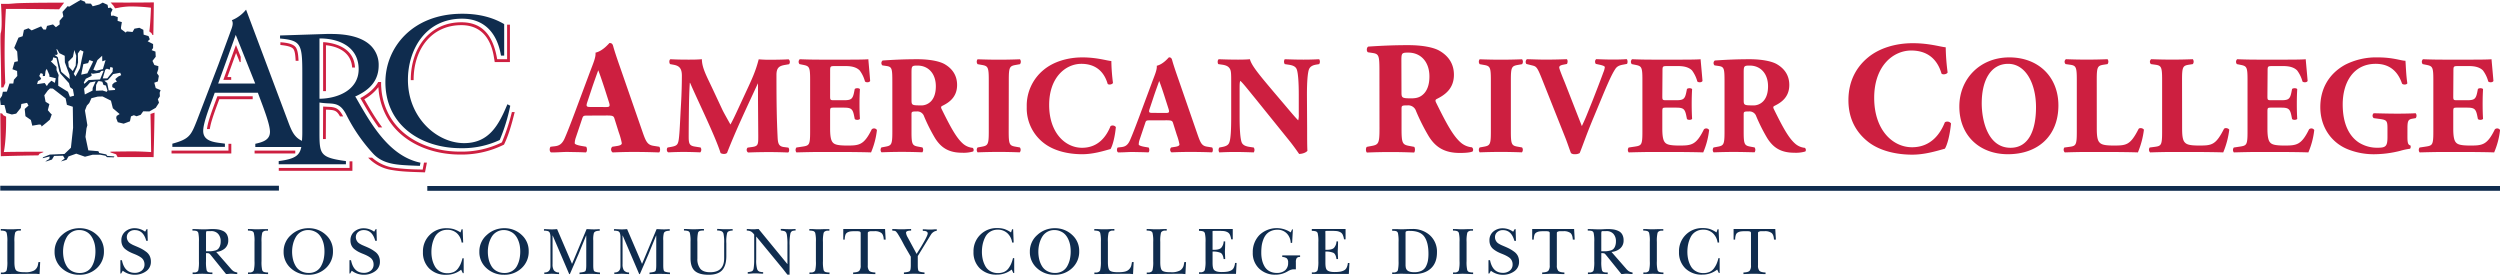 <svg xmlns="http://www.w3.org/2000/svg" viewBox="0 0 1316.3 144.67"><defs><style>.a{fill:#0f2c4e}.b{fill:#cd1f40}</style></defs><path class="a" d="M3.87 137.48v-10.09a18.27 18.27 0 0 0-.36-4.76 1.58 1.58 0 0 0-1.09-1 7.29 7.29 0 0 0-2-.22v-.82c.58 0 1.43 0 2.56.07s2 .07 2.56.07 1.5 0 2.72-.07 2.12-.07 2.72-.07v.82H9.73a2.79 2.79 0 0 0-1 .32 1.58 1.58 0 0 0-.79.86 18.45 18.45 0 0 0-.35 4.76V138c0 2.29.3 3.75.93 4.38s2.06.95 4.33.95h.32a9.27 9.27 0 0 0 4.76-.89 4.31 4.31 0 0 0 1.34-1.27 4.25 4.25 0 0 0 .62-1.34q.15-.62.36-1.86h.9l-.32 6.33c-.86-.05-1.48-.1-1.87-.15q-3.08 0-18.5.15v-.82h1.26a2.75 2.75 0 0 0 1-.32 1.51 1.51 0 0 0 .79-.86 18.32 18.32 0 0 0 .36-4.82zM41.73 144.67a13.23 13.23 0 0 1-9.18-3.43 11.24 11.24 0 0 1-3.81-8.73 11.37 11.37 0 0 1 3.92-8.79 13.26 13.26 0 0 1 9.21-3.56 13 13 0 0 1 9.06 3.45 11.25 11.25 0 0 1 3.79 8.64 11.67 11.67 0 0 1-3.72 8.93 13 13 0 0 1-9.27 3.49zm0-23.54a7.4 7.4 0 0 0-6.59 3.72 14.43 14.43 0 0 0-1.45 3.63 16.78 16.78 0 0 0-.48 4 17.47 17.47 0 0 0 .47 4.13 12.39 12.39 0 0 0 1.45 3.54 7 7 0 0 0 2.72 2.58 8.41 8.41 0 0 0 4.09 1 7.64 7.64 0 0 0 4-1 6.87 6.87 0 0 0 2.57-2.73 13.15 13.15 0 0 0 1.32-3.58 18.62 18.62 0 0 0 .42-4 19 19 0 0 0-.27-3.24 13.3 13.3 0 0 0-.92-3 9.32 9.32 0 0 0-1.61-2.58 7 7 0 0 0-2.45-1.81 7.92 7.92 0 0 0-3.27-.66zM63.38 144v-7h.82q1.32 6.66 6.76 6.66a5.65 5.65 0 0 0 3.65-1.18 4 4 0 0 0 1.47-3.3 4.54 4.54 0 0 0-.45-2 4.19 4.19 0 0 0-1.34-1.58 11.73 11.73 0 0 0-1.66-1c-.51-.27-1.18-.56-2-.9a24.72 24.72 0 0 1-2.47-1.09 14.4 14.4 0 0 1-2.07-1.34 5.37 5.37 0 0 1-1.63-2 6 6 0 0 1-.55-2.63 5.85 5.85 0 0 1 2-4.7 7.46 7.46 0 0 1 5.09-1.78 9.21 9.21 0 0 1 5.4 1.84l.83-1.39h.39l.18 6.19H77c-1-3.77-3-5.65-6-5.65a4.42 4.42 0 0 0-3 1 3.46 3.46 0 0 0-1.22 2.76 3.37 3.37 0 0 0 .33 1.5 4.36 4.36 0 0 0 .68 1.09 4.47 4.47 0 0 0 1.18.9 11.11 11.11 0 0 0 1.2.64l1.37.59c1.2.5 2.15.94 2.87 1.31a19.49 19.49 0 0 1 2.39 1.52 6.13 6.13 0 0 1 2 2.27 6.67 6.67 0 0 1 .65 3 5.94 5.94 0 0 1-2.56 5.12 10.12 10.12 0 0 1-6 1.82 10.31 10.31 0 0 1-6.26-2.14l-.86 1.5zM113.83 132.65l7.59 8.69a7.57 7.57 0 0 0 1.58 1.49 5.42 5.42 0 0 0 1.93.63v.82c-.36 0-.9 0-1.61-.07s-1.26-.08-1.61-.08-.77 0-1.36.08-1 .07-1.33.07l-1.68-2.08-5.94-7.37-.46-.57a5.8 5.8 0 0 0-.42-.47c-.06 0-.16-.13-.3-.25a.75.75 0 0 0-.43-.19l-.52-.06h-.8v4.22a20.15 20.15 0 0 0 .32 4.76 1.55 1.55 0 0 0 .45.71 1.49 1.49 0 0 0 .84.38 7.89 7.89 0 0 0 .82.11h.93v.82c-.53 0-1.35 0-2.47-.06l-2.58-.09c-.59 0-1.49 0-2.68.08s-2.09.07-2.68.07v-.82h1.25a2.79 2.79 0 0 0 1-.32 1.41 1.41 0 0 0 .75-.86 20.74 20.74 0 0 0 .32-4.76v-10.14a20.68 20.68 0 0 0-.32-4.76 1.77 1.77 0 0 0-.45-.72 1.56 1.56 0 0 0-.82-.37 7.56 7.56 0 0 0-.82-.11h-1v-.82c.66 0 1.69 0 3.07.07s2.41.07 3.08.07c.5 0 1.26 0 2.27-.07s1.77-.07 2.28-.07a18.28 18.28 0 0 1 3 .23 10 10 0 0 1 2.56.84 4.38 4.38 0 0 1 1.91 1.83 6.1 6.1 0 0 1 .68 3 5.43 5.43 0 0 1-1.82 4.33 8 8 0 0 1-4.53 1.81zm-5.36-9.7v9.34h2.56a13 13 0 0 0 2-.33 3.62 3.62 0 0 0 1.74-.8 4.28 4.28 0 0 0 1-1.57 6.82 6.82 0 0 0 .42-2.54 5.63 5.63 0 0 0-1.33-3.91 4.72 4.72 0 0 0-3.68-1.46h-2.33q-.38.16-.38 1.32zM134 137.48v-10.09a18.27 18.27 0 0 0-.36-4.76 1.6 1.6 0 0 0-1.09-1 7.34 7.34 0 0 0-2-.22v-.82c.57 0 1.43 0 2.58.07s2 .07 2.57.07l2.72-.09h2.69v.82h-1.26a2.75 2.75 0 0 0-1 .32 1.55 1.55 0 0 0-.79.86 18.27 18.27 0 0 0-.36 4.76v10.09a18.32 18.32 0 0 0 .36 4.76 1.6 1.6 0 0 0 1.09 1 7.71 7.71 0 0 0 2 .22v.82c-.55 0-1.4 0-2.56-.06s-2-.06-2.6-.09-1.49.05-2.7.08-2.1 0-2.7.07v-.82h1.25a2.79 2.79 0 0 0 1-.32 1.58 1.58 0 0 0 .79-.86 18.32 18.32 0 0 0 .37-4.81zM162.32 144.67a13.23 13.23 0 0 1-9.18-3.43 11.24 11.24 0 0 1-3.81-8.73 11.4 11.4 0 0 1 3.92-8.79 13.26 13.26 0 0 1 9.21-3.56 13 13 0 0 1 9.06 3.45 11.21 11.21 0 0 1 3.79 8.64 11.67 11.67 0 0 1-3.74 8.93 13 13 0 0 1-9.25 3.49zm0-23.54a7.49 7.49 0 0 0-3.92 1 7.4 7.4 0 0 0-2.66 2.7 13.72 13.72 0 0 0-1.45 3.63 16.78 16.78 0 0 0-.49 4 17.47 17.47 0 0 0 .47 4.13 12.39 12.39 0 0 0 1.45 3.54 7 7 0 0 0 2.72 2.58 8.45 8.45 0 0 0 4.1 1 7.61 7.61 0 0 0 4-1 6.87 6.87 0 0 0 2.56-2.71 13.51 13.51 0 0 0 1.33-3.58 19.27 19.27 0 0 0 .41-4 19 19 0 0 0-.27-3.24 13.27 13.27 0 0 0-.91-3 9.81 9.81 0 0 0-1.61-2.58 7.1 7.1 0 0 0-2.44-1.75 7.89 7.89 0 0 0-3.29-.72zM184 144v-7h.82q1.32 6.66 6.77 6.66a5.69 5.69 0 0 0 3.65-1.18 4 4 0 0 0 1.46-3.3 4.68 4.68 0 0 0-.44-2 4.31 4.31 0 0 0-1.35-1.58 11.73 11.73 0 0 0-1.66-1c-.51-.27-1.18-.56-2-.9a24.72 24.72 0 0 1-2.47-1.09 14.4 14.4 0 0 1-2.07-1.34 5.37 5.37 0 0 1-1.63-2 6 6 0 0 1-.55-2.63 5.85 5.85 0 0 1 2-4.7 7.48 7.48 0 0 1 5.06-1.74A9.21 9.21 0 0 1 197 122l.83-1.39h.39l.18 6.19h-.82q-1.57-5.66-6-5.65a4.42 4.42 0 0 0-3 1 3.46 3.46 0 0 0-1.22 2.76 3.37 3.37 0 0 0 .33 1.5 4.36 4.36 0 0 0 .68 1.09 4.47 4.47 0 0 0 1.18.9 13.42 13.42 0 0 0 1.2.64l1.37.59c1.2.5 2.15.94 2.87 1.31a19.49 19.49 0 0 1 2.39 1.52 6.13 6.13 0 0 1 2 2.27 6.67 6.67 0 0 1 .65 3 5.94 5.94 0 0 1-2.56 5.12 10.12 10.12 0 0 1-6 1.82 10.31 10.31 0 0 1-6.26-2.14l-.86 1.5zM242.48 122.38l.57-1.68h.54l.28 7h-.82a8.1 8.1 0 0 0-2.49-4.91 7.18 7.18 0 0 0-5.06-1.79 7.43 7.43 0 0 0-4 1.06 7 7 0 0 0-2.6 2.81 15.83 15.83 0 0 0-1.32 3.7 19 19 0 0 0-.43 4.13 17.51 17.51 0 0 0 .45 4 13.57 13.57 0 0 0 1.38 3.54 6.82 6.82 0 0 0 2.61 2.61 7.76 7.76 0 0 0 4 1 8 8 0 0 0 3.18-.59 5.74 5.74 0 0 0 2.26-1.75 12.41 12.41 0 0 0 1.47-2.46 18.16 18.16 0 0 0 1-3.07h.64v7.83h-.46l-.88-1.81a12.39 12.39 0 0 1-7.91 2.68 12.14 12.14 0 0 1-8.84-3.27 11.62 11.62 0 0 1-3.36-8.72 12.11 12.11 0 0 1 12.52-12.52 12.64 12.64 0 0 1 3.74.5 15.94 15.94 0 0 1 3.53 1.71zM265.38 144.67a13.23 13.23 0 0 1-9.18-3.43 11.24 11.24 0 0 1-3.81-8.73 11.4 11.4 0 0 1 3.92-8.79 13.26 13.26 0 0 1 9.21-3.56 13 13 0 0 1 9.06 3.45 11.25 11.25 0 0 1 3.79 8.64 11.67 11.67 0 0 1-3.74 8.93 13 13 0 0 1-9.25 3.49zm0-23.54a7.37 7.37 0 0 0-6.58 3.72 14.08 14.08 0 0 0-1.46 3.63 16.78 16.78 0 0 0-.48 4 17.47 17.47 0 0 0 .47 4.13 12.39 12.39 0 0 0 1.45 3.54 7 7 0 0 0 2.72 2.58 8.41 8.41 0 0 0 4.09 1 7.64 7.64 0 0 0 4-1 6.87 6.87 0 0 0 2.59-2.68 13.15 13.15 0 0 0 1.32-3.58 18.62 18.62 0 0 0 .42-4 19 19 0 0 0-.27-3.24 13.3 13.3 0 0 0-.92-3 9.32 9.32 0 0 0-1.61-2.58 7 7 0 0 0-2.43-1.75 7.92 7.92 0 0 0-3.31-.77zM312.36 126.64v13c0 1.72.16 2.76.49 3.11s1.34.61 3.06.76v.82l-2.76-.09q-1.78-.06-2.61-.06c-.6 0-1.5.05-2.7.08s-2.11 0-2.71.07v-.82c1.72-.15 2.74-.4 3.06-.76s.49-1.39.49-3.11V124h-.07l-4.08 10c-.51 1.15-1.25 2.87-2.24 5.16s-1.74 4-2.24 5.15h-.36L291 124h-.07v15.06a5.9 5.9 0 0 0 .7 3.28 3.34 3.34 0 0 0 2.73 1.13v.82c-.43 0-1.08 0-2-.07s-1.56-.08-2-.08-1 .05-1.86.08-1.47 0-1.9.07v-.82q3.22 0 3.22-3.26V125a6.51 6.51 0 0 0-.32-2.33 1.58 1.58 0 0 0-1.09-1 7.24 7.24 0 0 0-2-.22v-.82c.84 0 2 .1 3.62.14s2.53-.09 3.29-.14l7.87 18.32 7.66-18.32c.72 0 1.84.1 3.37.14s2.7-.09 3.54-.14v.86c-1.7 0-2.72.4-3.08 1.22a12.64 12.64 0 0 0-.32 3.93zM349.22 126.64v13c0 1.72.16 2.76.48 3.11s1.35.61 3.06.76v.82l-2.75-.09c-1.19 0-2.07-.06-2.61-.06s-1.5.05-2.71.08-2.1 0-2.7.07v-.82c1.72-.15 2.74-.4 3.06-.76s.48-1.39.48-3.11V124h-.07l-4.08 10-2.23 5.16c-1 2.29-1.74 4-2.24 5.15h-.36L327.86 124h-.07v15.06a6 6 0 0 0 .69 3.28 3.38 3.38 0 0 0 2.74 1.13v.82c-.43 0-1.08 0-2-.07s-1.55-.08-2-.08-1 .05-1.86.08-1.47 0-1.9.07v-.82q3.22 0 3.22-3.26V125a6.51 6.51 0 0 0-.32-2.33 1.58 1.58 0 0 0-1.09-1 7.29 7.29 0 0 0-2-.22v-.82c.84 0 2 .1 3.62.14s2.53-.09 3.29-.14l7.87 18.32 7.66-18.32c.72 0 1.84.1 3.36.14s2.71-.09 3.55-.14v.86c-1.7 0-2.72.4-3.08 1.22a12.64 12.64 0 0 0-.32 3.93zM382.43 128.18v6.62q0 5-2.18 7.44c-1.46 1.62-3.84 2.43-7.16 2.43s-5.7-.66-7.23-2-2.29-3.58-2.29-6.75v-8.55a18.27 18.27 0 0 0-.36-4.76 1.58 1.58 0 0 0-1.09-1 7.21 7.21 0 0 0-2-.22v-.82c.54 0 1.38 0 2.52.07s2 .07 2.56.07 1.49 0 2.7-.07 2.12-.07 2.74-.07v.82h-1a7.37 7.37 0 0 0-.83.11 1.71 1.71 0 0 0-.84.37 1.6 1.6 0 0 0-.46.72 20.09 20.09 0 0 0-.32 4.76v8.8a8 8 0 0 0 1.57 5.39q1.57 1.8 5.12 1.8 7.41 0 7.41-7.37v-7.83a21.63 21.63 0 0 0-.36-5.12 2 2 0 0 0-1.17-1.33 6.23 6.23 0 0 0-2.16-.32v-.82c.48 0 1.17 0 2.07.07s1.6.07 2.08.07h2l2-.09v.82a4.52 4.52 0 0 0-2.33.5 1.65 1.65 0 0 0-.57.79 18.76 18.76 0 0 0-.42 5.47zM397.1 136.76v-13.2a5.39 5.39 0 0 0-1.66-1.66 5 5 0 0 0-2.24-.49v-.82c.38 0 .95 0 1.7.07s1.32.07 1.7.07.78 0 1.41-.07 1.11-.07 1.42-.07l15.1 18.41h.07v-10a31.12 31.12 0 0 0-.32-5.51 7.41 7.41 0 0 0-.22-.73 1.4 1.4 0 0 0-.3-.52 3.58 3.58 0 0 0-.34-.34 1.18 1.18 0 0 0-.49-.22l-.5-.12c-.1 0-.32-.06-.64-.11l-.7-.11v-.82c.43 0 1.09 0 2 .07s1.54.07 2 .07h1.86l1.93-.09v.82h-.52a3.36 3.36 0 0 0-.52.07l-.41.09a1 1 0 0 0-.43.16l-.32.27a1.14 1.14 0 0 0-.3.39 3.85 3.85 0 0 0-.22.56 27.47 27.47 0 0 0-.43 6.26v15.42h-1.13c-.53-.64-1.31-1.63-2.36-3l-14-17h-.08v12a15.73 15.73 0 0 0 .54 5.23 4.43 4.43 0 0 0 .29.5 1.3 1.3 0 0 0 .37.37c.16.11.29.2.4.26a1.55 1.55 0 0 0 .48.14 3.07 3.07 0 0 1 .46.09 4.49 4.49 0 0 0 .56.07h.55v.82c-.45 0-1.14 0-2.05-.07s-1.61-.08-2.06-.08-1.09 0-2 .08-1.55.07-2 .07v-.82c.5-.05.85-.09 1.05-.13l.84-.21a1.43 1.43 0 0 0 .79-.52 2.66 2.66 0 0 0 .39-.9 27.35 27.35 0 0 0 .33-4.75zM429.59 137.48v-10.09a18.27 18.27 0 0 0-.36-4.76 1.58 1.58 0 0 0-1.09-1 7.21 7.21 0 0 0-2-.22v-.82c.57 0 1.43 0 2.57.07s2 .07 2.58.07l2.72-.09h2.68v.82h-1.25a2.79 2.79 0 0 0-1 .32 1.53 1.53 0 0 0-.78.86 18.27 18.27 0 0 0-.36 4.76v10.09a18.32 18.32 0 0 0 .36 4.76 1.58 1.58 0 0 0 1.09 1 7.63 7.63 0 0 0 2 .22v.82c-.55 0-1.4 0-2.56-.06s-2-.06-2.59-.09-1.5.05-2.7.08-2.11 0-2.7.07v-.82h1.25a2.85 2.85 0 0 0 1-.32 1.53 1.53 0 0 0 .78-.86 18.32 18.32 0 0 0 .36-4.81zM466 120.59l.32 5.58h-1c-.09-1.72-.51-2.88-1.25-3.5a5.69 5.69 0 0 0-3.68-.94h-1.92a2.21 2.21 0 0 0-.62.09l-.47.18a.74.74 0 0 0-.36.27.73.73 0 0 0-.11.41v17a4.29 4.29 0 0 0 .74 2.9c.49.53 1.57.82 3.24.9v.82c-.65 0-1.63 0-3-.07s-2.32-.08-3-.08-1.57 0-2.83.06l-2.86.09v-.82c1.67-.08 2.75-.37 3.24-.9a4.35 4.35 0 0 0 .73-2.9v-17a.81.81 0 0 0-.2-.57 1.07 1.07 0 0 0-.66-.29 7.08 7.08 0 0 0-.79-.09H450.16a19.25 19.25 0 0 0-2.36.11 4.83 4.83 0 0 0-1.57.52 2.27 2.27 0 0 0-1.11 1.33 7.9 7.9 0 0 0-.36 2.48H444v-5.58zM483.23 134.83v4.76c0 1.72.16 2.76.48 3.11s1.35.61 3.06.76v.82c-.59 0-1.49 0-2.68-.07s-2.09-.08-2.68-.08-1.51 0-2.72.08-2.14.07-2.76.07v-.82c1.72-.15 2.75-.4 3.1-.77s.52-1.41.52-3.1v-4.44l-3.3-5.69-.64-1.21c-.43-.84-.84-1.61-1.24-2.31s-.83-1.46-1.32-2.25a9.83 9.83 0 0 0-1.16-1.63 1.48 1.48 0 0 0-.56-.43 3 3 0 0 0-.8-.15 4.94 4.94 0 0 1-.72-.07v-.82c.55 0 1.37 0 2.45.07s1.89.07 2.42.07 1.38 0 2.5-.07 2-.07 2.54-.07v.82c-1.78 0-2.68.38-2.68 1.15a6.25 6.25 0 0 0 .93 2.5l4.65 8.63 2.29-3.65c2.36-3.94 3.55-6.31 3.55-7.12a1.25 1.25 0 0 0-.06-.4.68.68 0 0 0-.18-.32l-.22-.2a.68.68 0 0 0-.31-.18l-.34-.12a1.24 1.24 0 0 0-.39-.09l-.37-.06h-.72v-.82c.43 0 1.07 0 1.91.07s1.49.07 1.92.07 1 0 1.75-.07 1.37-.07 1.76-.07v.82a3.31 3.31 0 0 0-1.72.61 4.66 4.66 0 0 0-1.08 1c-.21.31-.55.84-1 1.58zM532.33 122.38l.57-1.68h.54l.28 7h-.82a8.1 8.1 0 0 0-2.49-4.91 7.17 7.17 0 0 0-5.06-1.86 7.43 7.43 0 0 0-4 1.06 6.94 6.94 0 0 0-2.59 2.81 15.41 15.41 0 0 0-1.33 3.7 19 19 0 0 0-.43 4.13 17.51 17.51 0 0 0 .45 4 13.57 13.57 0 0 0 1.38 3.54 6.82 6.82 0 0 0 2.61 2.61 7.76 7.76 0 0 0 4 1 8 8 0 0 0 3.19-.59 5.7 5.7 0 0 0 2.25-1.75 12 12 0 0 0 1.47-2.46 18.16 18.16 0 0 0 1-3.07h.65v7.83h-.46l-.86-1.82a12.39 12.39 0 0 1-7.91 2.68 12.14 12.14 0 0 1-8.84-3.27 11.62 11.62 0 0 1-3.36-8.72 12.11 12.11 0 0 1 12.52-12.52 12.59 12.59 0 0 1 3.74.5 15.94 15.94 0 0 1 3.5 1.79zM555.23 144.67a13.23 13.23 0 0 1-9.18-3.43 11.24 11.24 0 0 1-3.81-8.73 11.4 11.4 0 0 1 3.92-8.79 13.26 13.26 0 0 1 9.21-3.56 13 13 0 0 1 9.06 3.45 11.21 11.21 0 0 1 3.79 8.64 11.67 11.67 0 0 1-3.74 8.93 13 13 0 0 1-9.25 3.49zm0-23.54a7.49 7.49 0 0 0-3.92 1 7.4 7.4 0 0 0-2.66 2.7 13.72 13.72 0 0 0-1.45 3.63 16.78 16.78 0 0 0-.49 4 17.47 17.47 0 0 0 .47 4.13 12.39 12.39 0 0 0 1.45 3.54 7 7 0 0 0 2.72 2.58 8.42 8.42 0 0 0 4.1 1 7.61 7.61 0 0 0 4-1A6.87 6.87 0 0 0 562 140a13.51 13.51 0 0 0 1.33-3.58 19.27 19.27 0 0 0 .41-4 19 19 0 0 0-.27-3.24 13.27 13.27 0 0 0-.91-3 9.81 9.81 0 0 0-1.61-2.58 7.1 7.1 0 0 0-2.44-1.75 7.89 7.89 0 0 0-3.28-.72zM579.64 137.48v-10.09a18.75 18.75 0 0 0-.36-4.76 1.59 1.59 0 0 0-1.1-1 7.21 7.21 0 0 0-2-.22v-.82c.57 0 1.43 0 2.56.07s2 .07 2.56.07 1.5 0 2.72-.07 2.12-.07 2.72-.07v.82h-1.26a2.75 2.75 0 0 0-1 .32 1.51 1.51 0 0 0-.79.86 18.27 18.27 0 0 0-.36 4.76V138q0 3.44.93 4.38c.62.64 2.06.95 4.33.95h.32c2.27 0 3.86-.3 4.76-.89a4.2 4.2 0 0 0 1.34-1.27 4.08 4.08 0 0 0 .63-1.34q.15-.62.36-1.86h.89l-.32 6.33q-1.29-.08-1.86-.15-3.08 0-18.5.15v-.82h1.25a2.79 2.79 0 0 0 1-.32 1.58 1.58 0 0 0 .79-.86 18.81 18.81 0 0 0 .39-4.82zM607.19 137.48v-10.09a18.27 18.27 0 0 0-.36-4.76 1.58 1.58 0 0 0-1.09-1 7.29 7.29 0 0 0-2-.22v-.82c.58 0 1.43 0 2.56.07s2 .07 2.56.07 1.5 0 2.72-.07 2.12-.07 2.72-.07v.82h-1.25a2.79 2.79 0 0 0-1 .32 1.58 1.58 0 0 0-.79.86 18.27 18.27 0 0 0-.36 4.76V138q0 3.44.93 4.38c.63.64 2.07.95 4.34.95h.32a9.27 9.27 0 0 0 4.76-.89 4.31 4.31 0 0 0 1.34-1.27 4.25 4.25 0 0 0 .62-1.34q.15-.62.36-1.86h.9l-.33 6.33c-.85-.05-1.47-.1-1.85-.15q-3.09 0-18.51.15v-.82h1.26a2.85 2.85 0 0 0 1-.32 1.53 1.53 0 0 0 .78-.86 18.32 18.32 0 0 0 .37-4.82zM634.74 137.41v-9.88a18.32 18.32 0 0 0-.36-4.76 1.58 1.58 0 0 0-1.09-1 7.68 7.68 0 0 0-2-.21v-1h17.78V126h-.82a9.05 9.05 0 0 0-.7-2.45 2.86 2.86 0 0 0-1.34-1.34 5.61 5.61 0 0 0-1.77-.54 23.2 23.2 0 0 0-2.53-.1h-2.57c-.55 0-.85 0-.9.14a12.4 12.4 0 0 0 0 1.32v8.48c2.24.1 3.74-.23 4.51-1a5.22 5.22 0 0 0 1.32-3.42h.82c0 2.2-.09 3.82-.14 4.87s.1 2.43.14 4.44h-.82c-.24-1.75-.77-2.84-1.61-3.28a9.73 9.73 0 0 0-4.22-.66v5.87c0 1.84.21 3 .64 3.61q1 1.37 4.58 1.29a17.91 17.91 0 0 0 2.58-.2 6.66 6.66 0 0 0 1.91-.62 3.09 3.09 0 0 0 1.45-1.45 7.42 7.42 0 0 0 .68-2.52h.82l-.32 5.76h-19.47v-.83h1.25a3 3 0 0 0 1-.32 1.53 1.53 0 0 0 .78-.86 18.32 18.32 0 0 0 .4-4.78zM680.73 120.8l-.4 7.09h-.75a7.4 7.4 0 0 0-2.08-5 6.62 6.62 0 0 0-4.93-1.92 8.16 8.16 0 0 0-3.55.74 6.82 6.82 0 0 0-2.45 1.88 9.47 9.47 0 0 0-1.5 2.79 15.06 15.06 0 0 0-.79 3.23 28.76 28.76 0 0 0-.19 3.46 16.85 16.85 0 0 0 .43 3.93 11.7 11.7 0 0 0 1.34 3.37 6.52 6.52 0 0 0 2.56 2.43 7.83 7.83 0 0 0 3.83.9 6.56 6.56 0 0 0 4.38-1.35 5 5 0 0 0 1.59-4 3.06 3.06 0 0 0-.66-2.31 4.23 4.23 0 0 0-2.42-.73v-.83h9.38v.83a2 2 0 0 0-1.79.61 3.87 3.87 0 0 0-.43 2.11v3.79h-1.56a4.19 4.19 0 0 0-.61.11l-.48.13a3.73 3.73 0 0 0-.54.21l-.5.23-.62.36c-.35.2-.59.34-.74.41a12.22 12.22 0 0 1-5.61 1.36 12 12 0 0 1-8.66-3.2 11.13 11.13 0 0 1-3.37-8.46 12.8 12.8 0 0 1 3.49-9.2 13.19 13.19 0 0 1 16.48-1.4l.75-1.61zM694.14 137.41v-9.88a19 19 0 0 0-.35-4.76 1.62 1.62 0 0 0-1.1-1 7.68 7.68 0 0 0-2-.21v-1h17.78V126h-.82a9.05 9.05 0 0 0-.7-2.45 2.81 2.81 0 0 0-1.34-1.34 5.61 5.61 0 0 0-1.77-.54 23.12 23.12 0 0 0-2.52-.1h-2.58c-.55 0-.85 0-.89.14a8.74 8.74 0 0 0 0 1.32v8.48c2.24.1 3.74-.23 4.51-1a5.22 5.22 0 0 0 1.32-3.42h.83c0 2.2-.1 3.82-.15 4.87s.1 2.43.15 4.44h-.83c-.24-1.75-.77-2.84-1.61-3.28a9.7 9.7 0 0 0-4.22-.66v5.87c0 1.84.21 3 .64 3.61q1 1.37 4.58 1.29a17.78 17.78 0 0 0 2.58-.2 6.82 6.82 0 0 0 1.92-.62A3.12 3.12 0 0 0 709 141a7.42 7.42 0 0 0 .68-2.52h.83l-.33 5.76h-19.47v-.83h1.25a3 3 0 0 0 1-.32 1.58 1.58 0 0 0 .79-.86 19 19 0 0 0 .39-4.82zM736.37 137.48v-10a20.68 20.68 0 0 0-.32-4.76 1.84 1.84 0 0 0-.45-.72 1.56 1.56 0 0 0-.82-.37 7.37 7.37 0 0 0-.83-.11h-.94v-.89h2.23l2.27.09c.65 0 1.61 0 2.9-.07s2.26-.07 2.9-.07a13.31 13.31 0 0 1 9.52 3.26 11.59 11.59 0 0 1 3.76 9.08c0 3.73-1.12 6.57-3.35 8.54s-5.23 2.9-9 2.81c-.69 0-1.75-.05-3.17-.07s-2.48-.05-3.2-.08c-.55 0-1.36.06-2.45.09s-1.89.06-2.41.06v-.82h1.25a2.75 2.75 0 0 0 1-.32 1.4 1.4 0 0 0 .76-.86 20.74 20.74 0 0 0 .35-4.79zm3.68-14.56V139.66c0 .15 0 .42.07.77a3.4 3.4 0 0 0 .18.9 2.07 2.07 0 0 0 .34.64c.62.91 2 1.36 4 1.36a8.62 8.62 0 0 0 3.79-.75 5.08 5.08 0 0 0 2.31-2.2 10.82 10.82 0 0 0 1.07-3.06 20.94 20.94 0 0 0 .3-3.79c0-3.87-.71-6.82-2.14-8.88s-4-3.07-7.55-3.07a4.62 4.62 0 0 0-2.15.25 1.78 1.78 0 0 0-.22 1.09zM768.47 137.48v-10.09a18.27 18.27 0 0 0-.36-4.76 1.6 1.6 0 0 0-1.09-1 7.29 7.29 0 0 0-2-.22v-.82c.58 0 1.43 0 2.58.07s2 .07 2.58.07l2.71-.09h2.69v.82h-1.25a2.79 2.79 0 0 0-1 .32 1.55 1.55 0 0 0-.79.86 18.27 18.27 0 0 0-.36 4.76v10.09a18.32 18.32 0 0 0 .36 4.76 1.62 1.62 0 0 0 1.09 1 7.71 7.71 0 0 0 2 .22v.82c-.55 0-1.4 0-2.56-.06s-2-.06-2.59-.09-1.5.05-2.71.08-2.1 0-2.7.07v-.82h1.25a2.79 2.79 0 0 0 1-.32 1.55 1.55 0 0 0 .79-.86 18.32 18.32 0 0 0 .36-4.81zM783.71 144v-7h.82q1.34 6.66 6.77 6.66a5.69 5.69 0 0 0 3.65-1.18 4 4 0 0 0 1.47-3.3 4.54 4.54 0 0 0-.45-2 4.38 4.38 0 0 0-1.34-1.58 12.38 12.38 0 0 0-1.67-1c-.51-.27-1.17-.56-2-.9a23.73 23.73 0 0 1-2.47-1.09 14.46 14.46 0 0 1-2.08-1.34 5.47 5.47 0 0 1-1.63-2 6 6 0 0 1-.55-2.63 5.85 5.85 0 0 1 2-4.7 7.5 7.5 0 0 1 5.06-1.74 9.26 9.26 0 0 1 5.41 1.82l.82-1.39h.48l.18 6.19h-.82q-1.57-5.66-6-5.65a4.44 4.44 0 0 0-3 1 3.45 3.45 0 0 0-1.21 2.76 3.36 3.36 0 0 0 .32 1.5 4.36 4.36 0 0 0 .68 1.09 4.64 4.64 0 0 0 1.18.9 13.42 13.42 0 0 0 1.2.64l1.38.59c1.19.5 2.14.94 2.86 1.31a19.53 19.53 0 0 1 2.4 1.52 6.22 6.22 0 0 1 2 2.27 6.81 6.81 0 0 1 .64 3 5.92 5.92 0 0 1-2.56 5.12 10.09 10.09 0 0 1-6 1.82 10.29 10.29 0 0 1-6.26-2.14l-.86 1.5zM828.8 120.59l.32 5.58h-1c-.1-1.72-.52-2.88-1.26-3.5a5.69 5.69 0 0 0-3.68-.94h-1.92a2.21 2.21 0 0 0-.62.09l-.47.18a.8.8 0 0 0-.36.27.73.73 0 0 0-.1.41v17a4.29 4.29 0 0 0 .73 2.9c.49.53 1.57.82 3.24.9v.82c-.65 0-1.63 0-3-.07s-2.32-.08-3-.08-1.56 0-2.83.06l-2.86.09v-.82c1.67-.08 2.75-.37 3.24-.9a4.29 4.29 0 0 0 .73-2.9v-17a.81.81 0 0 0-.2-.57 1.07 1.07 0 0 0-.66-.29 7.08 7.08 0 0 0-.79-.09H812.95a19.25 19.25 0 0 0-2.36.11 4.83 4.83 0 0 0-1.57.52 2.27 2.27 0 0 0-1.11 1.33 8.2 8.2 0 0 0-.36 2.48h-.82v-5.58zM848.48 132.65l7.59 8.69a7.83 7.83 0 0 0 1.57 1.49 5.57 5.57 0 0 0 1.93.63v.82c-.35 0-.89 0-1.61-.07s-1.25-.08-1.61-.08-.76 0-1.36.08-1 .07-1.32.07L852 142.2l-5.94-7.37-.47-.57a4.7 4.7 0 0 0-.41-.47l-.3-.25a.78.78 0 0 0-.43-.19l-.52-.06h-.81v4.22a19.93 19.93 0 0 0 .33 4.76 1.62 1.62 0 0 0 .44.71 1.53 1.53 0 0 0 .84.38c.36.06.64.1.83.11h.93v.82c-.53 0-1.35 0-2.47-.06l-2.58-.09c-.6 0-1.49 0-2.68.08s-2.09.07-2.69.07v-.82h1.26a2.75 2.75 0 0 0 1-.32 1.35 1.35 0 0 0 .75-.86 19.93 19.93 0 0 0 .33-4.76v-10.14a19.88 19.88 0 0 0-.33-4.76 1.65 1.65 0 0 0-.44-.72 1.56 1.56 0 0 0-.82-.37 7.37 7.37 0 0 0-.83-.11h-1v-.82c.67 0 1.7 0 3.08.07s2.41.07 3.08.07c.5 0 1.26 0 2.27-.07s1.77-.07 2.27-.07a18.19 18.19 0 0 1 3 .23 9.73 9.73 0 0 1 2.56.84 4.35 4.35 0 0 1 1.92 1.83 6.1 6.1 0 0 1 .68 3 5.41 5.41 0 0 1-1.83 4.33 8 8 0 0 1-4.54 1.81zm-5.37-9.7v9.34h2.56a13 13 0 0 0 2-.33 3.62 3.62 0 0 0 1.74-.8 4.28 4.28 0 0 0 1-1.57 7 7 0 0 0 .41-2.54 5.63 5.63 0 0 0-1.32-3.91 4.73 4.73 0 0 0-3.69-1.46h-2.32c-.25.1-.38.53-.38 1.32zM868.66 137.48v-10.09a18.27 18.27 0 0 0-.36-4.76 1.56 1.56 0 0 0-1.09-1 7.21 7.21 0 0 0-2-.22v-.82c.57 0 1.43 0 2.57.07s2 .07 2.58.07l2.72-.09h2.68v.82h-1.25a2.79 2.79 0 0 0-1 .32 1.53 1.53 0 0 0-.78.86 18.27 18.27 0 0 0-.36 4.76v10.09a18.32 18.32 0 0 0 .36 4.76 1.58 1.58 0 0 0 1.09 1 7.63 7.63 0 0 0 2 .22v.82c-.55 0-1.4 0-2.56-.06s-2-.06-2.59-.09-1.5.05-2.7.08-2.11 0-2.7.07v-.82h1.25a2.85 2.85 0 0 0 1-.32 1.53 1.53 0 0 0 .78-.86 18.32 18.32 0 0 0 .36-4.81zM903.77 122.38l.57-1.68h.53l.29 7h-.82a8.1 8.1 0 0 0-2.49-4.91 7.18 7.18 0 0 0-5.06-1.86 7.43 7.43 0 0 0-4 1.06 7 7 0 0 0-2.6 2.81 15.83 15.83 0 0 0-1.32 3.7 19 19 0 0 0-.43 4.13 17.51 17.51 0 0 0 .45 4 13.23 13.23 0 0 0 1.38 3.54 6.82 6.82 0 0 0 2.61 2.61 7.76 7.76 0 0 0 4 1 8 8 0 0 0 3.18-.59 5.74 5.74 0 0 0 2.26-1.75 12 12 0 0 0 1.47-2.46 18.16 18.16 0 0 0 1-3.07h.64v7.83H905l-.86-1.82a12.39 12.39 0 0 1-7.91 2.68 12.14 12.14 0 0 1-8.84-3.27 11.62 11.62 0 0 1-3.36-8.72 12.11 12.11 0 0 1 12.52-12.52 12.64 12.64 0 0 1 3.74.5 15.94 15.94 0 0 1 3.48 1.79zM934.72 120.59l.32 5.58h-1c-.1-1.72-.52-2.88-1.26-3.5a5.69 5.69 0 0 0-3.68-.94h-1.92a2.21 2.21 0 0 0-.62.09l-.47.18a.8.8 0 0 0-.36.27.73.73 0 0 0-.1.41v17a4.29 4.29 0 0 0 .73 2.9c.49.53 1.57.82 3.24.9v.82c-.65 0-1.63 0-2.95-.07s-2.32-.08-3-.08-1.56 0-2.83.06l-2.86.09v-.82c1.67-.08 2.75-.37 3.24-.9a4.29 4.29 0 0 0 .73-2.9v-17a.76.76 0 0 0-.2-.57 1.07 1.07 0 0 0-.66-.29 7.08 7.08 0 0 0-.79-.09H919a19.33 19.33 0 0 0-2.37.11 4.83 4.83 0 0 0-1.57.52 2.27 2.27 0 0 0-1.11 1.33 8.2 8.2 0 0 0-.36 2.48h-.82v-5.58z"/><path class="b" d="M309.3 60.86c-2 0-2.29.08-2.8 1.69l-3.31 9.84a9.86 9.86 0 0 0-.59 3c0 .51 1.1 1 3.47 1.44l2.55.43c.51.59.68 2.54-.17 3-3-.17-6-.17-9.58-.26-2.89 0-4.84.26-8.74.26-.93-.51-.85-2.29-.25-3l2.29-.26c2-.25 3.73-.93 5.17-4.24s3.05-7.46 5.34-13.56l7.72-20.7c2-5.34 3.39-8.3 3.14-10.77 4.07-.93 7.2-5.08 7.38-5.08 1.1 0 1.61.42 1.94 1.69.68 2.46 1.7 5.6 3.82 11.62l11.54 33.24c1.77 5.09 2.54 7 5.68 7.55l3.22.51c.51.42.68 2.46-.09 3C343 80.11 338.38 80 334 80c-4.24 0-7.54.09-11.44.26a1.92 1.92 0 0 1-.17-3l2.71-.43c1.95-.33 2.29-.93 2.29-1.44a36.54 36.54 0 0 0-1.61-5.76l-2.29-7.3c-.42-1.35-1.1-1.52-4.07-1.52zm9.67-4.5c1.95 0 2.37-.25 1.69-2.46l-2.2-6.9c-1.19-3.64-2.72-8.22-3.48-10-.68 1.95-2.38 6.53-3.65 10.43l-2.12 6.36c-.76 2.29-.34 2.54 1.78 2.54zM352.84 33.76c-.59-.59-.59-2.36.22-2.58 2.5.15 5.67.22 9.28.22 2.43 0 4.57 0 7.22-.22 0 4.57 2.58 9.06 5.82 16l4.86 10.38c.66 1.48 3.32 6.12 4.35 8 1-1.77 2.13-4.05 4.12-8.4l3.76-8.1c3.53-7.59 5.38-11.49 7-17.83a66.08 66.08 0 0 0 7.29.22c2.43 0 5.82-.07 8.47-.22a1.84 1.84 0 0 1 .22 2.58l-2.13.37c-3 .52-4.5 1.4-4.5 5.3 0 15.18.15 23.13.59 32.42.15 3.38.44 5.15 3.32 5.52l2.35.3c.59.58.59 2.28-.14 2.57-3.39-.14-6.56-.22-10.17-.22-3.31 0-7.37.08-10.9.22a1.66 1.66 0 0 1-.22-2.57l2.21-.3c3.38-.44 3.38-1.33 3.38-5.82l-.14-19.2V44h-.1c-5.45 11.79-11.34 24.09-16.21 36.54a2.37 2.37 0 0 1-1.47.51 3.8 3.8 0 0 1-1.91-.44c-2.88-9.13-11.94-27.4-16.06-37h-.15c-.3 4.79-.37 8-.44 11.86-.07 4.79-.15 12.16-.15 16.58 0 3.68.44 4.71 3.39 5.15l2.87.45a2.08 2.08 0 0 1-.15 2.57C366 80.1 362.78 80 360 80c-2.35 0-5.15.08-8.1.22-1-.29-1-2.21-.3-2.57l1.33-.23c3.76-.66 4.2-1.1 4.64-5.67.37-3.61.59-10 1-17 .3-4.93.45-10.9.45-14.87 0-4.2-1.63-5.31-4.57-5.82zM437.07 50.56c0 2.06.08 2.21 2.07 2.21h5.08c3.83 0 4.71-.52 5.45-4.05l.37-1.85c.51-.58 2.36-.58 2.73.08-.15 2.35-.23 5-.23 7.8s.08 5.46.23 7.81c-.37.67-2.22.74-2.73.08l-.37-1.84c-.74-3.54-1.62-4.13-5.45-4.13h-5.08c-2 0-2.07.08-2.07 2.28v8.77c0 3.39.3 5.75 1.18 7s2.36 1.91 7.74 1.91c6.41 0 8.91-.22 13-8.54a1.79 1.79 0 0 1 2.73.37 42 42 0 0 1-3.09 11.78c-3.91-.14-11-.22-17-.22H432c-3.53 0-7.14.08-12.67.22a2.09 2.09 0 0 1 0-2.57l3.46-.52c3.32-.52 3.76-1 3.76-7.74V41.94c0-6.71-.44-7.15-3.76-7.81l-1.84-.37a1.85 1.85 0 0 1 .15-2.58c3.46.15 7.07.22 10.61.22h15.61c4.72 0 8.92-.07 9.88-.22.07 1.18.58 6.49.95 11.42-.29.81-2 1-2.72.29a17 17 0 0 0-2.8-5.81c-1.4-1.4-3.61-2.29-7.22-2.29h-5.89c-2.44 0-2.44.15-2.44 2.88zM469.83 43.34c0-7.37-.14-8.18-3.24-8.62l-2-.29a1.69 1.69 0 0 1 .15-2.58c5.53-.37 11.27-.67 18.27-.67 6.26 0 11.64 1 14.44 2.65 4.27 2.51 6.48 6.19 6.48 10.91 0 6.55-4.42 9.35-7.81 11-.74.36-.74.81-.37 1.62 4.87 9.87 7.89 15.39 11.42 18.41a9.07 9.07 0 0 0 4.94 2.07 1.4 1.4 0 0 1 .29 1.91 17.59 17.59 0 0 1-5.82.67c-6.78 0-11-2.44-14.29-7.74a91 91 0 0 1-5.74-11.42 3.75 3.75 0 0 0-3.91-2.58c-2.58 0-2.72.15-2.72 1.62v9.06c0 6.78.44 7.3 3.75 7.89l2 .37a2.31 2.31 0 0 1 0 2.57c-3.9-.14-7.29-.22-10.83-.22s-6.92.08-10.75.22a2.09 2.09 0 0 1 0-2.57l2-.37c3.31-.59 3.75-1.11 3.75-7.89zm10.1 9.35c0 2.58.22 2.8 4.56 2.8a7.08 7.08 0 0 0 5.6-2.06c1.25-1.25 2.65-3.61 2.65-8 0-6.63-3.9-10.9-9.65-10.9-3 0-3.16.22-3.16 3.76zM531.1 69.27c0 6.92.44 7.44 3.83 8l2.06.37a2.09 2.09 0 0 1-.07 2.57c-4-.14-7.59-.22-11-.22s-7.22.08-11.2.22a2.09 2.09 0 0 1 0-2.57l2.06-.37c3.39-.59 3.83-1.11 3.83-8V42.16c0-6.93-.44-7.44-3.83-8l-2.06-.37a2.1 2.1 0 0 1 0-2.58c4 .15 7.66.22 11.2.22s7.14-.07 11.12-.22a2.1 2.1 0 0 1 0 2.58l-2.06.37c-3.39.59-3.83 1.1-3.83 8zM585.15 32.14a98.94 98.94 0 0 0 .85 11.49c-.3.89-2.29 1.18-2.8.52-2-6.85-6.71-10.54-13.85-10.54-8.18 0-16.95 7-16.95 21.66s8.48 22.54 17.32 22.54 13-6.41 15-11.41a2.11 2.11 0 0 1 2.8.51c-.51 5.45-1.76 9.87-2.8 11.56-4 1.11-9.2 2.73-14.95 2.73-7.22 0-14.58-1.69-19.81-5.6a23.1 23.1 0 0 1-9.36-19.3 24.34 24.34 0 0 1 8.91-19.52c5.23-4.35 12.75-6.56 20.41-6.56s13.02 1.78 15.23 1.92zM605.38 63.37c-1.76 0-2 .08-2.43 1.48l-2.87 8.54a8.78 8.78 0 0 0-.52 2.65c0 .45 1 .89 3 1.26l2.21.37c.44.51.58 2.2-.15 2.57-2.58-.14-5.23-.14-8.33-.22-2.5 0-4.2.22-7.58.22-.81-.44-.74-2-.22-2.57l2-.23c1.77-.22 3.25-.81 4.5-3.68s2.65-6.48 4.64-11.79l6.7-18c1.7-4.64 2.95-7.22 2.73-9.35 3.53-.82 6.26-4.43 6.41-4.43.95 0 1.39.37 1.69 1.48.59 2.13 1.47 4.86 3.31 10.09l10 28.88c1.55 4.42 2.21 6.11 4.94 6.55l2.8.45c.44.36.59 2.13-.08 2.57-3.53-.14-7.51-.22-11.34-.22s-6.55.08-10 .22a1.67 1.67 0 0 1-.14-2.57l2.36-.37c1.69-.3 2-.81 2-1.26a31 31 0 0 0-1.41-5l-2-6.34c-.37-1.18-1-1.33-3.54-1.33zm8.4-3.9c1.7 0 2.06-.22 1.48-2.14l-1.92-6c-1-3.17-2.36-7.15-3-8.69-.59 1.69-2.06 5.67-3.17 9.06l-1.84 5.52c-.66 2-.29 2.21 1.55 2.21zM688.23 67.5c0 4.79 0 9.43.15 11.86-.52.88-2.58 1.69-4.35 1.69-.07 0-2.5-3.75-6-8L661.05 52c-4.27-5.23-6.7-8.33-8-9.43-.37.73-.37 2-.37 4.71v14.25c0 6 .3 11.49 1.11 13.48.66 1.55 2.35 2.07 4.27 2.36l2.06.3a2.33 2.33 0 0 1 0 2.57c-4-.14-6.92-.22-9.87-.22-2.72 0-5.45.08-8.25.22a2.33 2.33 0 0 1 0-2.57l1.25-.23c2-.36 3.46-.88 4-2.43.81-2 1-7.51 1-13.48V42.82c0-4-.08-5.23-.52-6.26-.59-1.25-1.62-2.13-4.2-2.5l-2.06-.3c-.52-.59-.44-2.36.29-2.58 3.47.15 7.15.22 10.17.22 2.5 0 4.64-.07 6.19-.22.73 3.32 5.52 8.92 12.15 16.8l6.19 7.29c3.24 3.83 5.38 6.41 7.07 8.1a10.33 10.33 0 0 0 .3-3.31V49.89c0-6-.3-11.49-1.11-13.48-.66-1.54-2.28-2.06-4.27-2.35l-2-.3a2.34 2.34 0 0 1 0-2.58c4 .15 6.85.22 9.87.22 2.72 0 5.38-.07 8.25-.22a2.34 2.34 0 0 1 0 2.58l-1.33.22c-1.91.3-3.31.89-4 2.43-.81 2-1.11 7.52-1.11 13.48zM726.3 37.79c0-8.48-.17-9.41-3.74-9.92l-2.29-.34c-.84-.42-.84-2.54.17-3 6.37-.42 13-.76 21-.76 7.2 0 13.39 1.1 16.62 3.05 4.91 2.89 7.46 7.12 7.46 12.55 0 7.55-5.09 10.77-9 12.72-.85.43-.85.94-.42 1.87 5.59 11.36 9.07 17.72 13.14 21.2a10.32 10.32 0 0 0 5.76 2.4 1.63 1.63 0 0 1 .34 2.21c-1.36.59-4.07.76-6.7.76-7.8 0-12.72-2.8-16.45-8.9a106.43 106.43 0 0 1-6.61-13.15 4.31 4.31 0 0 0-4.5-3c-3 0-3.14.16-3.14 1.86v10.47c0 7.8.51 8.4 4.33 9.07l2.29.43c.59.42.59 2.46 0 3-4.5-.17-8.4-.26-12.47-.26-4.24 0-8 .09-12.38.26-.68-.51-.68-2.55 0-3l2.29-.43c3.82-.67 4.33-1.27 4.33-9.07zm11.61 10.77c0 3 .26 3.22 5.26 3.22 3.05 0 4.84-.76 6.45-2.37 1.44-1.44 3-4.16 3-9.16 0-7.63-4.5-12.55-11.11-12.55-3.48 0-3.65.25-3.65 4.32zM795.5 69.27c0 6.92.45 7.44 3.84 8l2.06.37a2.09 2.09 0 0 1-.08 2.57c-4-.14-7.59-.22-11.05-.22s-7.22.08-11.19.22a2.09 2.09 0 0 1 0-2.57l2.06-.37c3.39-.59 3.83-1.11 3.83-8V42.16c0-6.93-.44-7.44-3.83-8l-2.06-.37a2.1 2.1 0 0 1 0-2.58c4 .15 7.66.22 11.19.22s7.15-.07 11.13-.22a2.1 2.1 0 0 1 0 2.58l-2.06.37c-3.39.59-3.84 1.1-3.84 8zM839.1 61.75c-3.76 8.92-5.67 14.74-7.37 18.86a4.92 4.92 0 0 1-2.58.59 3 3 0 0 1-2-.59c-.81-2-2.06-5.89-3.09-8.39l-11.93-30c-2.8-7.07-3.17-7.22-5.53-7.8l-2.94-.74a1.87 1.87 0 0 1 .29-2.51c3.76.08 6.19.22 10 .22 3.39 0 6.55-.07 11-.22.59.45.51 1.85.07 2.51l-2.21.44c-1.32.3-1.84.74-1.84 1.4s1.18 3.68 3 8.1l6.48 16.58 2.43 6.19c.59-1.26 1.77-3.76 2.65-6l2.8-6.93c1.84-4.64 5-12.89 5.89-15.39a9.58 9.58 0 0 0 .74-2.65c0-.52-.59-.81-2.36-1.26l-2.35-.51c-.59-.59-.59-2.14.29-2.51 3.46.15 6.26.22 9.06.22 2.51 0 4.72-.07 6.85-.22.59.3.66 2.07.15 2.51l-1.92.37c-2.06.37-3.31.88-4.27 2.43-1.62 2.43-3.46 6.55-6 12.52zM875.24 50.56c0 2.06.08 2.21 2.07 2.21h5.08c3.83 0 4.71-.52 5.45-4.05l.37-1.85c.51-.58 2.36-.58 2.72.08-.14 2.35-.22 5-.22 7.8s.08 5.46.22 7.81c-.36.67-2.21.74-2.72.08l-.37-1.84c-.74-3.54-1.62-4.13-5.45-4.13h-5.08c-2 0-2.07.08-2.07 2.28v8.77c0 3.39.3 5.75 1.18 7s2.36 1.91 7.74 1.91c6.41 0 8.91-.22 13-8.54a1.79 1.79 0 0 1 2.73.37 41.94 41.94 0 0 1-3.1 11.78c-3.9-.14-11-.22-17-.22h-9.58c-3.54 0-7.15.08-12.67.22a2.09 2.09 0 0 1 0-2.57l3.46-.52c3.32-.52 3.76-1 3.76-7.74V41.94c0-6.71-.44-7.15-3.76-7.81l-1.84-.37a1.85 1.85 0 0 1 .15-2.58c3.46.15 7.07.22 10.6.22h15.62c4.72 0 8.92-.07 9.87-.22.08 1.18.59 6.49 1 11.42-.29.81-2 1-2.73.29a17.2 17.2 0 0 0-2.79-5.81c-1.4-1.4-3.61-2.29-7.22-2.29h-5.9c-2.43 0-2.43.15-2.43 2.88zM908 43.34c0-7.37-.15-8.18-3.24-8.62l-2-.29a1.67 1.67 0 0 1 .15-2.58c5.52-.37 11.27-.67 18.27-.67 6.26 0 11.64 1 14.43 2.65 4.28 2.51 6.49 6.19 6.49 10.91 0 6.55-4.42 9.35-7.81 11-.74.36-.74.81-.37 1.62 4.86 9.87 7.88 15.39 11.42 18.41a9 9 0 0 0 4.93 2.07 1.39 1.39 0 0 1 .3 1.91 17.62 17.62 0 0 1-5.82.67c-6.78 0-11-2.44-14.29-7.74a92.52 92.52 0 0 1-5.75-11.42 3.73 3.73 0 0 0-3.9-2.58c-2.58 0-2.73.15-2.73 1.62v9.06c0 6.78.44 7.3 3.76 7.89l2 .37a2.35 2.35 0 0 1 0 2.57c-3.91-.09-7.29-.19-10.84-.19s-6.93.08-10.76.22a2.09 2.09 0 0 1 0-2.57l2-.37c3.32-.59 3.76-1.11 3.76-7.89zm10.09 9.35c0 2.58.22 2.8 4.57 2.8a7.08 7.08 0 0 0 5.6-2.06c1.25-1.25 2.65-3.61 2.65-8 0-6.63-3.9-10.9-9.65-10.9-3 0-3.17.22-3.17 3.76zM1024.46 24.9a113.09 113.09 0 0 0 1 13.23c-.34 1-2.63 1.36-3.22.59-2.29-7.88-7.72-12.12-15.94-12.12-9.41 0-19.5 8-19.5 24.93s9.75 26 19.92 26 15-7.38 17.3-13.15a2.44 2.44 0 0 1 3.23.6c-.6 6.27-2 11.36-3.23 13.31-4.58 1.27-10.6 3.14-17.21 3.14-8.31 0-16.79-1.95-22.81-6.45-6.11-4.66-10.77-11.7-10.77-22.21 0-10.35 4.41-17.64 10.26-22.47 6-5 14.67-7.55 23.49-7.55 8.66-.05 14.93 1.98 17.48 2.15zM1083.79 55.49c0 16.06-10.76 25.71-26.6 25.71-14.8 0-25.56-9.72-25.56-25.12 0-14.58 10.9-25.86 26.3-25.86s25.86 10.32 25.86 25.27zm-26.45-21.88c-9.06 0-13.92 8.48-13.92 20.78 0 9 3.17 23.42 15.17 23.42 9.65 0 13.41-9.43 13.41-21.36 0-12.6-5.52-22.84-14.66-22.84zM1104 67.79c0 3.47.29 5.82 1.25 7s2.28 1.84 7.66 1.84c6.7 0 8.76-.22 13.11-8.76.59-.74 2.29-.44 2.8.44a45.52 45.52 0 0 1-3.17 11.93c-3.9-.14-11-.22-17-.22h-9.87c-3.38 0-7.07.08-11.63.22a2 2 0 0 1-.23-2.57l2.81-.37c3.31-.44 3.75-1 3.75-7.89V42c0-6.85-.44-7.51-3.75-7.95l-2.14-.3a1.67 1.67 0 0 1 .15-2.58q5.74.22 11 .22c3.54 0 7.23-.07 10.91-.22a2.1 2.1 0 0 1 0 2.58l-1.92.3c-3.31.51-3.75 1.1-3.75 7.95zM1148.93 67.79c0 3.47.29 5.82 1.25 7s2.28 1.84 7.66 1.84c6.71 0 8.77-.22 13.12-8.76.58-.74 2.28-.44 2.79.44a45.13 45.13 0 0 1-3.17 11.93c-3.9-.14-11-.22-17-.22h-9.87c-3.39 0-7.07.08-11.64.22a2 2 0 0 1-.22-2.57l2.8-.37c3.31-.44 3.75-1 3.75-7.89V42c0-6.85-.44-7.51-3.75-7.95l-2.14-.3a1.67 1.67 0 0 1 .15-2.58q5.74.22 11 .22c3.54 0 7.22-.07 10.9-.22a2.1 2.1 0 0 1 0 2.58l-1.92.3c-3.31.51-3.75 1.1-3.75 7.95zM1193.84 50.56c0 2.06.08 2.21 2.07 2.21h5.09c3.83 0 4.71-.52 5.45-4.05l.37-1.85c.51-.58 2.36-.58 2.72.08-.15 2.35-.22 5-.22 7.8s.07 5.46.22 7.81c-.36.67-2.21.74-2.72.08l-.37-1.84c-.74-3.54-1.62-4.13-5.45-4.13h-5.08c-2 0-2.07.08-2.07 2.28v8.77c0 3.39.3 5.75 1.18 7s2.36 1.91 7.74 1.91c6.41 0 8.91-.22 13-8.54a1.79 1.79 0 0 1 2.73.37 41.6 41.6 0 0 1-3.1 11.78c-3.9-.14-11-.22-17-.22h-9.58c-3.53 0-7.14.08-12.67.22a2.09 2.09 0 0 1 0-2.57l3.47-.52c3.31-.52 3.75-1 3.75-7.74V41.94c0-6.71-.44-7.15-3.75-7.81l-1.85-.37a1.85 1.85 0 0 1 .15-2.58c3.46.15 7.07.22 10.6.22h15.62c4.72 0 8.91-.07 9.87-.22.08 1.18.59 6.49 1 11.42-.29.81-2 1-2.72.29a17 17 0 0 0-2.81-5.81c-1.4-1.4-3.6-2.29-7.21-2.29h-5.9c-2.43 0-2.43.15-2.43 2.88zM1267.56 71.7c0 3.09.15 4.57 1.55 4.86.29.3.21 1.55-.23 1.77a33.21 33.21 0 0 0-5.16 1.1 56.81 56.81 0 0 1-13 1.77 36.7 36.7 0 0 1-14.51-2.58c-8.62-3.46-14.52-11.64-14.52-22.24 0-9.21 4.13-17.31 13-22.25a36 36 0 0 1 17.24-3.91c8.17 0 12.23 1.77 14.58 1.77.22 2.21.3 7.37 1 11.86-.29.81-2.28.89-2.8.15-2.35-6.92-7-10.39-13.85-10.39-11.71 0-17.38 9.73-17.38 21.37 0 10.53 3.61 16.79 8.4 20a18 18 0 0 0 10.09 2.8c4.2 0 5.08-.81 5.08-5.59v-4.62c0-4-.44-4.42-4-4.93l-3.24-.44a1.67 1.67 0 0 1 0-2.58c5.23.14 8.84.22 12.45.22s7.15-.08 9.65-.22a2.1 2.1 0 0 1 0 2.58l-1.69.29c-2.21.37-2.65 1.11-2.65 5.08zM1291.69 50.56c0 2.06.08 2.21 2.07 2.21h5.08c3.83 0 4.71-.52 5.45-4.05l.37-1.85c.51-.58 2.35-.58 2.72.08-.15 2.35-.22 5-.22 7.8s.07 5.46.22 7.81c-.37.67-2.21.74-2.72.08l-.37-1.84c-.74-3.54-1.62-4.13-5.45-4.13h-5.08c-2 0-2.07.08-2.07 2.28v8.77c0 3.39.3 5.75 1.18 7s2.36 1.91 7.73 1.91c6.41 0 8.92-.22 13-8.54a1.79 1.79 0 0 1 2.73.37 41.94 41.94 0 0 1-3.1 11.78c-3.9-.14-11-.22-17-.22h-9.58c-3.53 0-7.14.08-12.67.22a2.09 2.09 0 0 1 0-2.57l3.46-.52c3.32-.52 3.76-1 3.76-7.74V41.94c0-6.71-.44-7.15-3.76-7.81l-1.84-.37a1.85 1.85 0 0 1 .15-2.58c3.46.15 7.07.22 10.6.22h15.62c4.72 0 8.91-.07 9.87-.22.08 1.18.59 6.49 1 11.42-.29.81-2 1-2.73.29a17 17 0 0 0-2.8-5.81c-1.4-1.4-3.61-2.29-7.22-2.29h-5.89c-2.43 0-2.43.15-2.43 2.88zM217.78 42c0-16 9.35-28.76 25.14-28.76 9.79 0 15.37 6.3 17.08 16.51l.49 2.93h8V13H267v18.18h-5.22l-.06-.3c-1.84-10.41-6.41-19.15-18.79-19.15-16.87 0-26.64 13.75-26.64 30.26v.19h1.49V42zm-96.06-1.44h-2l4.58-12.66 1.94 4.82.49-.09v-2.72l-2.5-6.23-6.64 18.37h4.15zM154.6 26c.59 1 .9 2.65 1.06 5.84V32h1.51v-.21c-.15-3.3-.5-5.28-1.26-6.59-1.29-2.21-5.13-2.71-8.08-2.95h-.2v1.45h.17c2.88.3 5.98.84 6.8 2.3zm15.74-3.76h-.21V48h1.49V23.8l.41.05c7.51.9 12.87 4.72 13.37 11.54v.18h1.5v-.21c-.59-9.19-8.66-12.57-16.56-13.17zm1.28 35.52h1c3.58.2 4.71.46 6.39 3.54h1.69l-.16-.29c-1.36-2.59-2.63-3.75-4.23-4.28a10 10 0 0 0-2.62-.44c-1-.06-2.07-.09-3.34-.18h-.21l-.08 17.12h1.49zm-57.24-6.88c-1.07 2.9-2.17 5.78-3.18 8.7-.4 1.17-.76 2.3-1.08 3.35a31.72 31.72 0 0 0-1.13 4.8v.22h1.5v-.17a32.69 32.69 0 0 1 1.2-4.89c.27-.89.58-1.83.92-2.82.92-2.68 1.94-5.36 2.76-7.59l.09-.24h17.59V50.7h-18.63zm5.94 28.43h-30v1.5h31.47v-5.1h-1.5v3.6zm35.15 0h-21.42v1.5h21.42zm28.58 9.12h-37.27v1.5h38.77v-5h-1.5zm38.5.88l-1.73-.08a114.47 114.47 0 0 1-13.15-.88A21.88 21.88 0 0 1 195.91 83h-2.09l.32.33a21.57 21.57 0 0 0 12.21 6.19c5.6 1 11.58 1 17.25 1.23h.17l1-5.15h-1.53zm46.95-30.37v.15c-.31 1.29-1 3.77-1 3.77a104.93 104.93 0 0 1-4.21 12l-.18.19a48.12 48.12 0 0 1-21.88 4.78c-14.66 0-28.56-5.76-36-17a34.25 34.25 0 0 1-5.44-16.17c-.06-.64-.1-1.3-.13-2v-1.49h-1.52c-2 3.51-5.17 6.17-9.23 8.39l-.18.09.1.18c1.95 3.41 4.13 7.24 6.64 11.07q1.38 2.12 2.89 4.19h1.9l-.24-.31c-.95-1.27-1.86-2.59-2.75-3.91C196.05 59.53 194 56 192 52.54l-.18-.31.31-.17a24.07 24.07 0 0 0 6.53-5.48l.57-.7.07.89a35.71 35.71 0 0 0 5.17 16.13c7.62 12.25 22.42 18.47 37.76 18.47a49.78 49.78 0 0 0 23.18-5.25v-.06c2.37-4.87 4-10.6 5.54-16.86l.05-.2h-1.5zM22.78 79.88h-.17c-8.73 0-17 .06-20.59.17.29-1.41 1.32-7.28 1.19-18.55v-.08l-1.52-.78-.52-.84-1-.23C.27 71.65.43 82 .43 82.13v.11h.11c.1 0 9.43-.29 19.61-.44h.05l.63-.89 1.83-.72.17-.09zM79.23 60v.08c.24 9.11.31 19 .35 20-.55-.07-5.7-.36-9.24-.36-5.06 0-10.89.09-12.2.16v.36l3 1 .78 1.48c7.95-.07 18.75 0 18.86 0h.1v-.1c0-.12.33-12.47.48-23.18v-.15zM80.85 1.26c-.1 0-10.75.17-22.36.06h-.27l.19.19c.76.78 1 1.18 1.28 1.4l.9 1.45h.19C62.86 4 62.83 4 63 3.94a39.92 39.92 0 0 1 5.31-.54 92.33 92.33 0 0 1 11.16.65c0 1-.35 9.2-.8 12.08v.49l1.06.8.57 1h.43c.18-8.26.27-17 .27-17v-.16zM29.26 1.41c-9.2 0-18.91.17-21.18.35-1.25.11-3.28.29-4.42.29H1.17L.53 2v.17c0 .13.83 12.47-.12 15.12-.27.76-.16 6 0 13.35.09 4.66.19 9.98.23 15.42L1.78 46l1-2.31a383.14 383.14 0 0 1 .33-39c1.33 0 14.93 0 27.87.21h.14l2.65-3.5z"/><path class="a" d="M267.12 54.88v.11c-4.48 10.73-9.58 20.37-22.75 20.37-14.31 0-29.59-13.36-29.59-33.36 0-15.49 8.93-32.16 28.55-32.16 11.07 0 18.33 6.88 20.43 19.35v.09h1.7V12.67h-.05c-6.09-3.6-13.5-5.43-22-5.43-26.58 0-40.49 18.1-40.49 36 0 10.67 4.15 19.63 12 25.91 7.13 5.72 17 8.87 27.71 8.87a46.13 46.13 0 0 0 20.49-4.32 95.62 95.62 0 0 0 5.53-17.95v-.09z"/><path class="a" d="M187.77 52l-.33-.58-.43-.6c8.45-3.77 12.37-9 12.37-16.47a14.18 14.18 0 0 0-3.85-10c-4.11-4.3-11.24-6.47-21.21-6.47h-2.31l-24.56.8v1.61h.1c11 1 11.62 3 11.62 18.53v31.1c0 1.53-.09 3-.17 4.24-4-1.85-5.44-5.09-7.33-10.19L129.56 5.08l-.12.14a18.54 18.54 0 0 1-7.27 5.38l-.12.05.07.1c.88 1.52.16 3.43-.61 5.46-.16.44-.34.91-.49 1.37l-6 16.33-11.34 29.56c-3.05 7.68-3.87 9.74-12.85 12.16h-.08v1.7h27.67v-1.7h-.1c-.57-.09-1.17-.17-1.8-.25-4.25-.54-9.53-1.21-9.53-6.46 0-3.69 2.65-10.82 4.58-16 .58-1.53 1.11-3 1.5-4.11h22.7c.35.95.72 1.94 1.11 3 2.47 6.55 5.27 14 5.27 17.58 0 4.21-3.6 5.39-7.63 6.3h-.09v1.7h24.22c-.9 4.64-3.58 6.31-11.8 7.41h-.1v1.7h35.39v-1.7h-.09c-7.36-1-10.4-2-12.05-4s-1.79-5.12-1.79-10.82v-16a37.93 37.93 0 0 0 4.44.43c4.21.22 7 .37 10 6.61a88.94 88.94 0 0 0 14 20.07c5.28 5.46 12.36 5.75 21.31 6.12l3 .12h.1l.34-1.69h-.11C205 82.21 195.44 65.47 187.77 52zm1.07-15.54c0 10.54-10.34 15.39-20.63 15.54V20.24h.22c9.87 0 20.41 4.26 20.41 16.23zM134.38 44h-19.52l9.27-25.64zM84.08 48.82l.46-1.37L82 46.38l-.76-2.83 1.89-.68.51-2.9-1-1.46.69-2.07.07-1.61-2.12-.6-1-2.16 1.72-2.2-.15-2.7-2-.76.76-1.14V23.2l-2.86-1.46 1.12-1.06-.68-1.68-2.56-.76-.15-2.54-2.1-1.07-2.59.47-1 1.74-3-.29-.59.6-2.43-1.82-.07-.94.46-2.75-2.24-.64.08-2-2.2-.78-1.35.08-.07-1.5.89-1.8-1.05-1-1.28.23-.3-1.69-2.56-1.17-1.82 1-3.46.93-.92-1.38-2.78-.08-.37-.93L42.38 0l-6 3.53-.74-.31-2.75 3.07.45 2.36-2 2.31.08 1.9-2 1.46-1.52-1.46-3.15.78-.54 1.9h-1.36l-1.2-1.66-5 2.13L15 14.87l-2.4.9-.67 3.3-2.2.76-2.26 5.38 1.58 1.9.37 5.14-1.8.39-1.07 3.81 2.45.91.11 2.64-1.79 2L7 44H5l-1.39 4.24-2.1.08-.46 2.14L0 52l.39 3.3h1.94l1.06 4.13 2.86.86 2.28-.47 2.41-3 .3-2.07 3-.6.76 1.45-2 1.76.39 3.82 2.86 2 .74 3 3.61-.62 1 .15.3.91 2.48-2L26.25 63l1-2.75-.69-.62L25.18 58l.82-3.18-2-1.23-.66-3.42 1.79-2.47 1.2-1.14 1.51.08 6.72 5.19.67 3.37 3.1 1 .15 11.12-1.14 10.48-3.41 3.27-7.68.32-3.47 1.37-.39.55 3.78-.93-.23 1.32-2.12 1.3.93-.12 2.61-.88 1.13-1.9 4.69-.1.89 1.45-2 1.56 3-.88 1-1.76 4.08-1.46 4.6 1.61 4.07-1.06h3.88l2.87.54.76.76 3.61.08.3-.47-3.78-.29-.52-.78-3.71-.75-.43-.94-5.3-.44-1.5-7.1.54-4.52.46-1.61-1.28-7.73 1-2.6L47 54.23l1.13-2.52 3.33-.85 2.54-.08L58.42 53l1 4L63 60.05l-1.59 1-.23 1.14.84 2.16 3.08.76 3.32-1.23.54-2.6 1.51-.62 1.44.55 2.18-.76 1.31-1.85 3.24.08L82 56.76l1.72-2.67-.59-1.85 1.06-1.53zm-26.3-12.14l.36-1.45 1.28.46-.13 2.08-2.81 3.51h-2.4l1.35-4.6.84-.52zm-4-7.32l.08 2.91 1.73-.62-1.43 4.74-3.4.83-1.64-.46 2.17-5.12zm-15.4.64l.77-3.67 1 3.07-.3 5.19-1.52 2.83-2.1-2.2-.3-2.7zm-8.44-1.07l.46-.7-.69-2.23.3-.15L31.29 28l2.79 1.38.07 3.45 2.41 6.52.15 2.28-4.45-3.81-1.87-7.73-1.67-1.19h1.22zm-1.05 14.7l-1.82-1.13-1.58 1.5-.82 1.32-1.15-1.61-4 .6.48-1.65 1.2-.6.46-.78-1-1.3.77-1.52 1.13.46v1.14l1.1-.06.34-2.69.61-1.06L26 39.47v.91l3.38.83zm7.92 7.35l-1-2.63-5.14-3.19V41l.22-1.46-1.12-2.62v-1.7l-3-2.91.92-.67.31-1.46 1.74.47 1.51 7 .54 1.07 4.53 5.06.59 2.13L38.38 47l.62 3.37zm2.93-10.72l-.89-1.38 1.67-3.66.58-2.39-.1-4.64 1.25-1.85 1.7.79-.95 4.28-.89 4.52zm4.15-6.5l2.5-.54.67-1.61 2 .75L46 38.61l-3.25.7zm1.28 7.71l3.1-1.53-.27-1.41.92.31 3.53-.55.85-.91 1.28-.15-1.89 4.6-6 .31-2.25 2-.31-.67zm3.63 4.83l-.07 1.38-4.08 2.07-.38-3.06 1.58-1.46 1.59-1.84 2.94-.55zm7.39 2.05L54 47.64l-3.54.15.16-3.07 1-1.92.82-.08 1.43.31.62 1.69 1.28.32.82 2.67zm6-8l-1.49 1.3.84 1.35-1.43.55-1 1v1.3l1.51.85-.07.67-3.32.25-.77-3.9-1.54-1.22 1.87-.36L59.58 39l3.71-.7.52 1.25zM.14 97.8h146.72v2.54H.14zM224.98 97.93H1316.3v2.54H224.98z"/></svg>